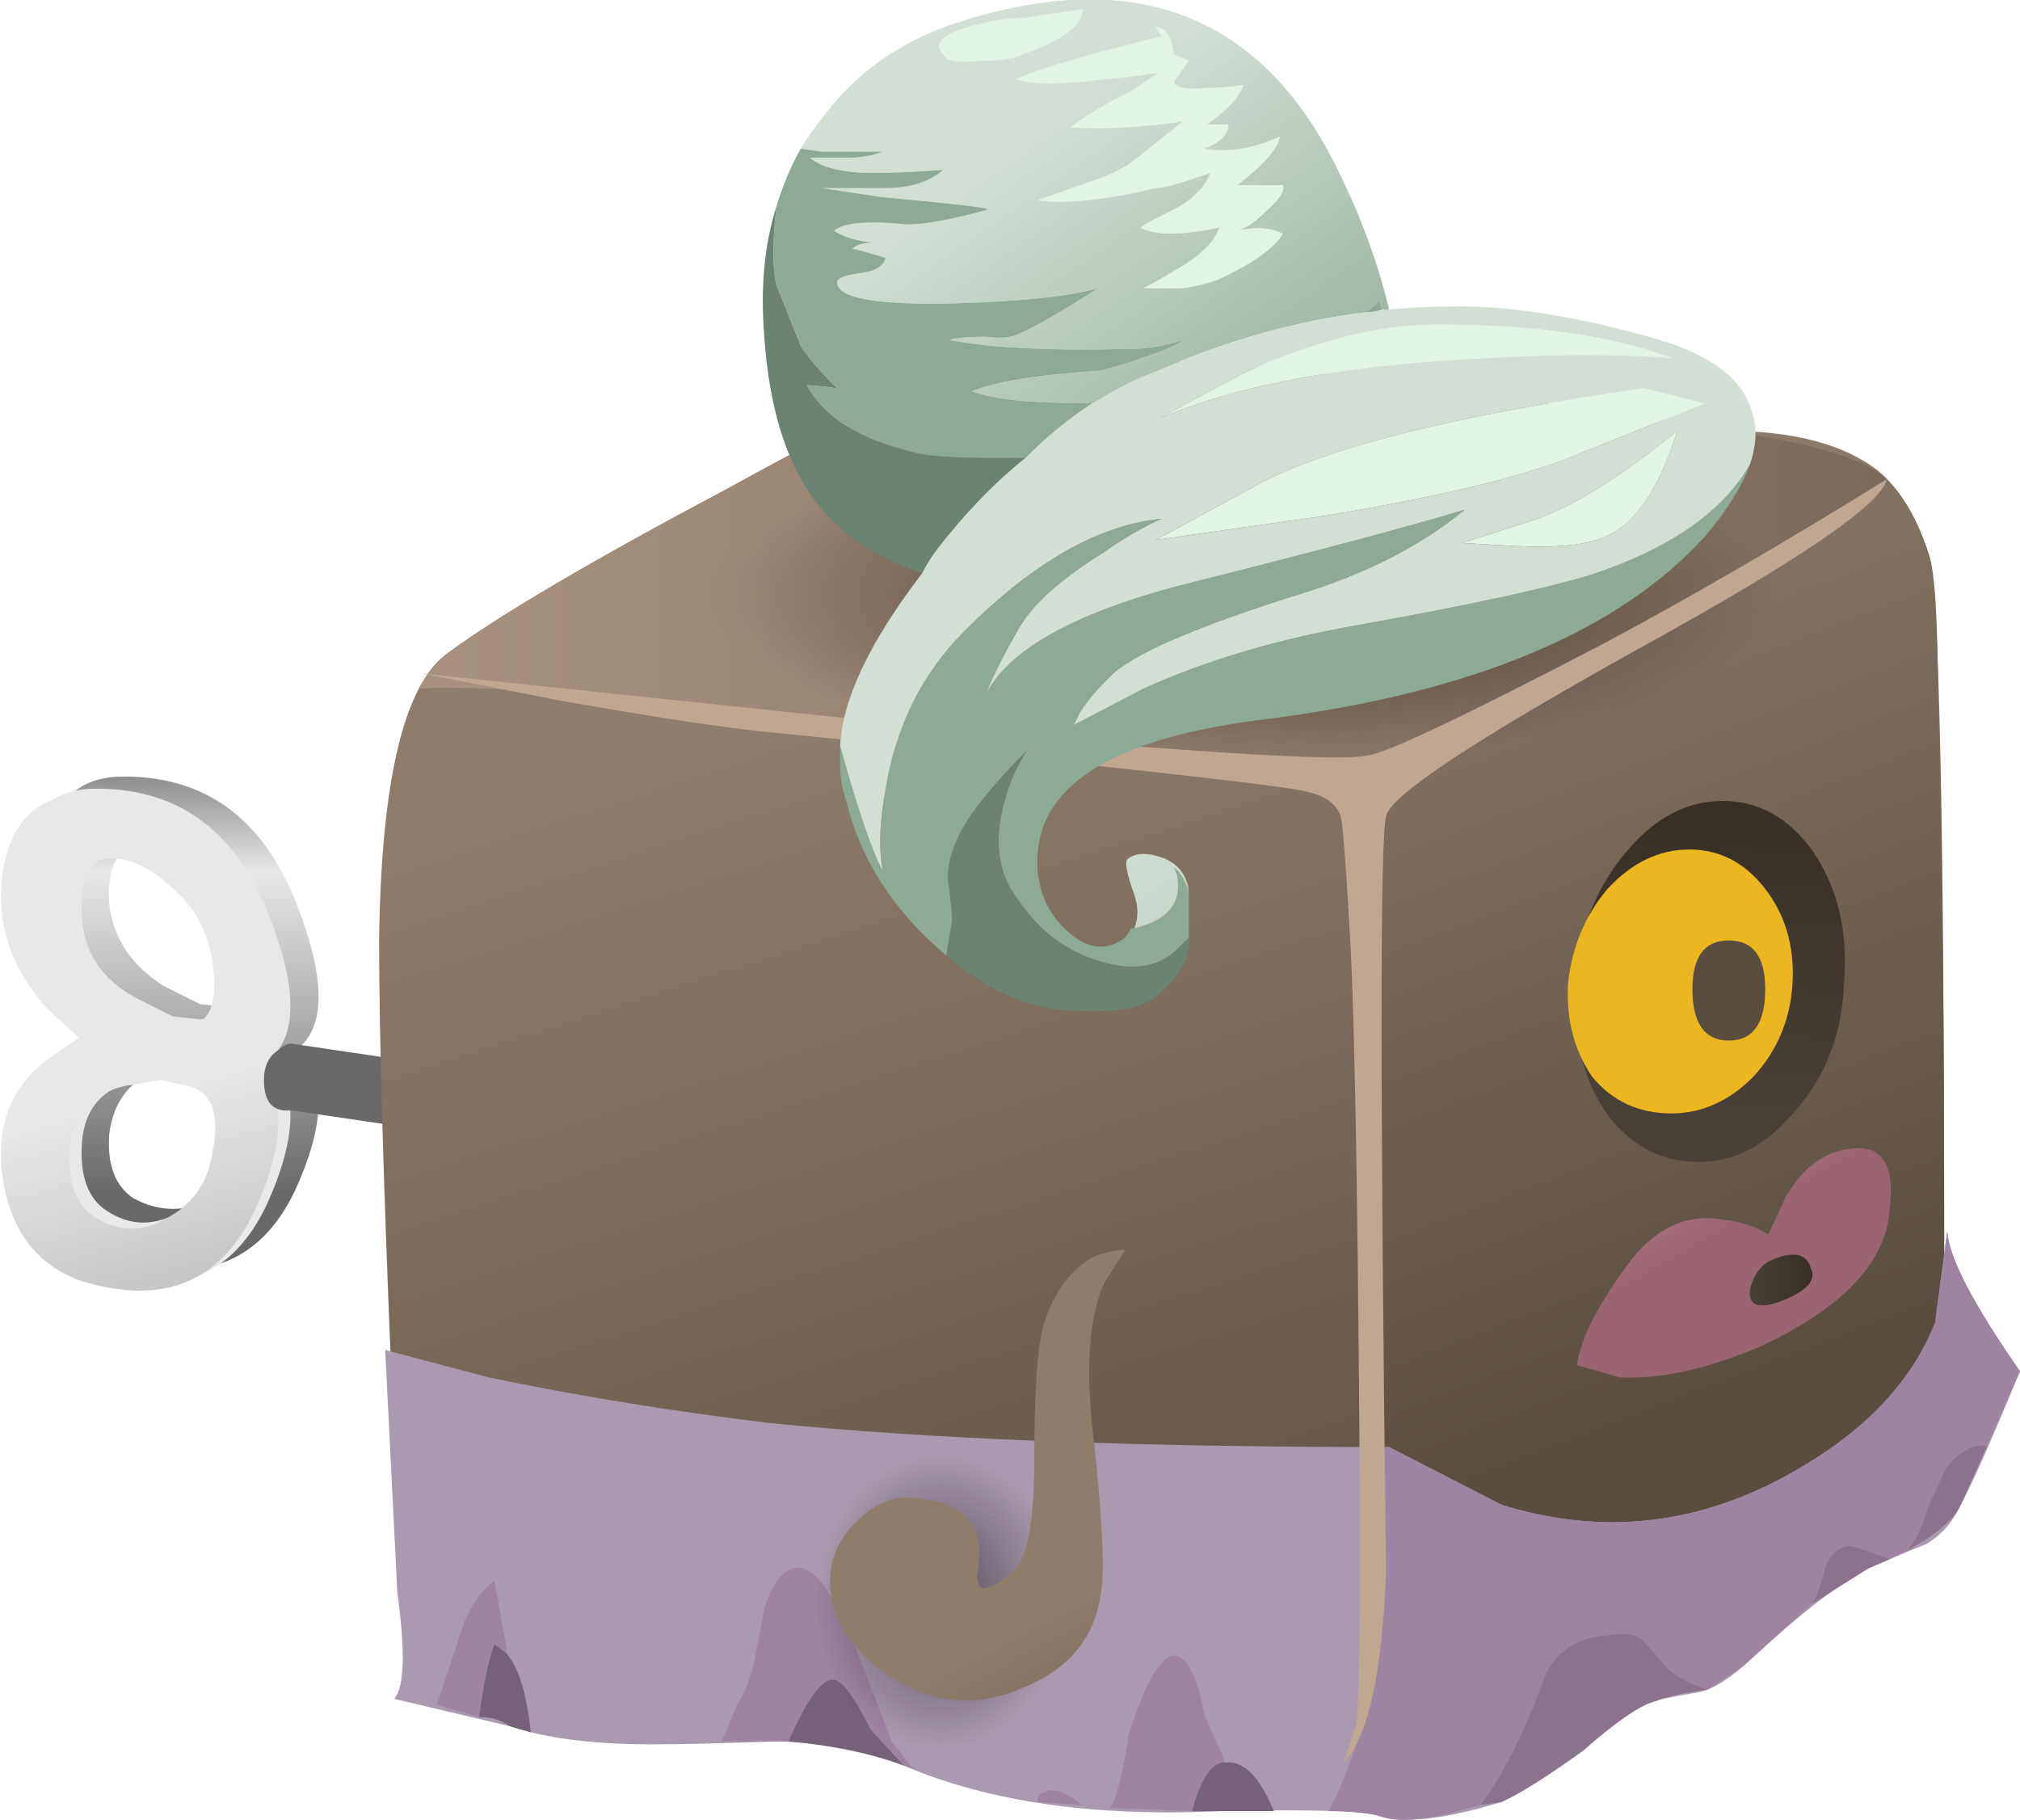 <?xml version="1.0" encoding="iso-8859-1"?>
<!-- Generator: Adobe Illustrator 15.1.0, SVG Export Plug-In . SVG Version: 6.00 Build 0)  -->
<!DOCTYPE svg PUBLIC "-//W3C//DTD SVG 1.1//EN" "http://www.w3.org/Graphics/SVG/1.1/DTD/svg11.dtd">
<svg version="1.1" id="flash0.ai" xmlns="http://www.w3.org/2000/svg" xmlns:xlink="http://www.w3.org/1999/xlink" x="0px" y="0px"
	 width="33.3px" height="30px" viewBox="0 0 33.3 30" style="enable-background:new 0 0 33.3 30;" xml:space="preserve">
<symbol  id="cubimal_1_" viewBox="0.25 -25.145 27.05 30.005">
	<g id="Layer_1_5_">
		<g>
			<g>
				
					<linearGradient id="SVGID_1_" gradientUnits="userSpaceOnUse" x1="-2107.26" y1="-13441.119" x2="-2088.111" y2="-13441.119" gradientTransform="matrix(0.307 -0.952 0.952 0.307 13450.13 2113.475)">
					<stop  offset="0" style="stop-color:#8F7D6C"/>
					<stop  offset="1" style="stop-color:#594D40"/>
				</linearGradient>
				<path style="fill-rule:evenodd;clip-rule:evenodd;fill:url(#SVGID_1_);" d="M10.85-1.05c0.933,0.033,2.867-0.15,5.8-0.55
					c3.133-0.433,5.067-0.65,5.8-0.65c1.1,0,1.933-0.216,2.5-0.65c0.366-0.3,0.65-0.767,0.85-1.4c0.167-0.534,0.25-4.383,0.25-11.55
					c0-0.366,0-0.85,0-1.45c-0.033-0.5-0.183-0.95-0.45-1.35c-0.3-0.434-1.217-1.184-2.75-2.25c-1.333-0.967-2.3-1.6-2.9-1.9
					c-1.7-0.934-2.967-1.4-3.8-1.4c-2.433,0.3-4.283,0.45-5.55,0.45c-0.8,0.034-2.25,0.2-4.35,0.5c-2.133,0.3-3.4,0.483-3.8,0.55
					c-0.7,0.1-1.167,0.4-1.4,0.9c-0.366,0.667-0.566,2.017-0.6,4.05c-0.134,3.233-0.2,5.6-0.2,7.1C0.283-7.984,0.667-6.4,1.4-5.9
					C2.267-5.267,3.8-4.367,6-3.2C8.533-1.8,10.15-1.084,10.85-1.05z"/>
				
					<linearGradient id="SVGID_2_" gradientUnits="userSpaceOnUse" x1="-2370.084" y1="-12876.008" x2="-2353.086" y2="-12876.008" gradientTransform="matrix(0.357 -0.934 0.934 0.357 12890.799 2381.454)">
					<stop  offset="0" style="stop-color:#8F7D6C"/>
					<stop  offset="1" style="stop-color:#594D40"/>
				</linearGradient>
				<path style="fill-rule:evenodd;clip-rule:evenodd;fill:url(#SVGID_2_);" d="M25.8-4.3c0.1-0.267,0.15-1.133,0.15-2.6
					c0.066-2.133,0.1-5.117,0.1-8.95c0-0.366,0-0.85,0-1.45c-0.033-0.5-0.183-0.95-0.45-1.35c-0.3-0.434-1.217-1.184-2.75-2.25
					c-1.333-0.967-2.3-1.6-2.9-1.9c-0.267-0.167-0.9-0.434-1.9-0.8c-1-0.366-1.633-0.566-1.9-0.6c0.333,0.667,0.483,1.383,0.45,2.15
					l-0.1,14l0.1,0.15c0.167,0.2,1.067,0.7,2.7,1.5c1.867,0.9,3.05,1.517,3.55,1.85c1.4,0.9,2.15,1.4,2.25,1.5
					C25.4-3.351,25.633-3.767,25.8-4.3z"/>
				<linearGradient id="SVGID_3_" gradientUnits="userSpaceOnUse" x1="0.9" y1="-4.468" x2="25.1" y2="-4.468">
					<stop  offset="0" style="stop-color:#A8927F"/>
					<stop  offset="1" style="stop-color:#7B6A5A"/>
				</linearGradient>
				<path style="fill-rule:evenodd;clip-rule:evenodd;fill:url(#SVGID_3_);" d="M23.6-4.25c-0.5-0.3-1.8-0.966-3.9-2
					c-1.9-0.9-2.934-1.45-3.1-1.65C15.733-7.834,12.833-7.534,7.9-7c-3.767,0.4-6.1,0.567-7,0.5c0.167,0.267,0.333,0.467,0.5,0.6
					C2.267-5.267,3.8-4.367,6-3.2c2.533,1.4,4.15,2.116,4.85,2.15c2.3,0.1,6.167-0.3,11.6-1.2c1.433-0.2,2.316-0.466,2.65-0.8
					C24.767-3.417,24.267-3.817,23.6-4.25z"/>
			</g>
			<g>
				<path style="fill-rule:evenodd;clip-rule:evenodd;fill:#AA9AAF;" d="M26.1-15.45c0.033-0.434,0.433-1.2,1.2-2.3
					c-0.467-1.133-0.8-1.883-1-2.25c-0.133-0.267-0.316-0.466-0.55-0.6c-0.333-0.133-0.65-0.267-0.95-0.4
					c-0.467-0.233-1.15-0.767-2.05-1.6c-0.3-0.267-0.566-0.417-0.8-0.45c-0.4-0.067-0.634-0.117-0.7-0.15
					c-0.233-0.067-0.617-0.333-1.15-0.8c-0.6-0.433-1.05-0.716-1.35-0.85c-0.867-0.267-1.517-0.35-1.95-0.25
					c-0.2,0.1-1.083,0.134-2.65,0.1c-2.1-0.1-3.85,0.15-5.25,0.75c-0.567,0.233-1.25,0.367-2.05,0.4
					c-0.933-0.033-1.633-0.05-2.1-0.05c-0.967,0-1.75,0.1-2.35,0.3l-1.9,0.45c0.167,0.2,0.184,0.783,0.05,1.75l-0.2,4l1.7-0.45
					c1.434-0.3,2.967-0.55,4.6-0.75C9.283-18.867,12.7-19,16.9-19l1.85-0.95c1.5-0.467,2.95-0.367,4.35,0.3
					c1.433,0.7,2.367,1.6,2.8,2.7L26.1-15.45z"/>
				<g>
					<path style="fill-rule:evenodd;clip-rule:evenodd;fill:#9E84A1;" d="M23.9-21.55l-1.15-1.05l-0.6-0.4
						c-0.367,0.133-0.6,0.267-0.7,0.4c-0.2,0.233-0.333,0.384-0.4,0.45c-0.1,0.066-0.283,0.083-0.55,0.05
						c-0.467-0.033-0.8-0.233-1-0.6c-0.2-0.534-0.367-0.934-0.5-1.2c-0.233-0.467-0.434-0.8-0.6-1c-0.767-0.233-1.3-0.3-1.6-0.2
						c-0.2,0.067-0.5,0.1-0.9,0.1c0.7,1.267,1,3.267,0.9,6h0.1l1.85-0.95c1.5-0.467,2.95-0.367,4.35,0.3
						c1.433,0.7,2.367,1.6,2.8,2.7l0.2,1.5c0.033-0.434,0.433-1.2,1.2-2.3L26.75-19c-0.033,0.034-0.117,0.034-0.25,0
						c-0.2-0.1-0.35-0.233-0.45-0.4c-0.1-0.233-0.183-0.417-0.25-0.55c-0.1-0.333-0.217-0.583-0.35-0.75l-0.3-0.15l-0.55,0.2
						c-0.2,0.066-0.367-0.033-0.5-0.3C24.033-21.217,23.967-21.417,23.9-21.55z"/>
					<path style="fill-rule:evenodd;clip-rule:evenodd;fill:#9E84A1;" d="M11.1-24.851c0,0.1,0.033,0.15,0.1,0.15
						c0.133,0.1,0.35,0.033,0.65-0.2L11.1-24.851z"/>
					<path style="fill-rule:evenodd;clip-rule:evenodd;fill:#9E84A1;" d="M14.15-24.2c-0.2-0.034-0.367-0.3-0.5-0.8l-1.35,0.05
						c0.067,0.1,0.134,0.3,0.2,0.6c0.066,0.333,0.1,0.534,0.1,0.6c0.367,1.133,0.683,1.534,0.95,1.2
						c0.134-0.167,0.233-0.45,0.3-0.85l0.35-0.8H14.15z"/>
					<path style="fill-rule:evenodd;clip-rule:evenodd;fill:#9E84A1;" d="M9.05-24.3L8.9-24.25l-0.55,0.6
						c-0.233,0.467-0.417,0.733-0.55,0.8c-0.2,0.1-0.467-0.233-0.8-1H5.9l0.25,0.6c0.133,0.2,0.233,0.467,0.3,0.8
						c0.066,0.333,0.116,0.6,0.15,0.8c0.167,0.5,0.383,0.717,0.65,0.65c0.267-0.1,0.55-0.533,0.85-1.3
						c0.133-0.333,0.333-0.85,0.6-1.55L9.05-24.3z"/>
					<path style="fill-rule:evenodd;clip-rule:evenodd;fill:#9E84A1;" d="M2.35-22.4l-0.2,0.15c-0.1-0.267-0.183-0.667-0.25-1.2
						l-0.7,0.2l0.35,1.05c0.134,0.466,0.333,0.8,0.6,1l0.2-1.1V-22.4z"/>
					<path style="fill-rule:evenodd;clip-rule:evenodd;fill:#756278;" d="M2.75-23.7l-0.35,0.1c-0.133,0.1-0.3,0.15-0.5,0.15
						c0.067,0.533,0.15,0.933,0.25,1.2l0.2-0.15C2.55-22.634,2.684-23.067,2.75-23.7z"/>
					<path style="fill-rule:evenodd;clip-rule:evenodd;fill:#756278;" d="M7.8-22.851c0.134-0.066,0.317-0.333,0.55-0.8l0.55-0.6
						c-0.533,0.2-1.167,0.333-1.9,0.4C7.333-23.084,7.6-22.75,7.8-22.851z"/>
					<path style="fill-rule:evenodd;clip-rule:evenodd;fill:#756278;" d="M15-25h-1.35c0.133,0.5,0.3,0.767,0.5,0.8h0.05
						C14.5-24.167,14.767-24.434,15-25z"/>
					<path style="fill-rule:evenodd;clip-rule:evenodd;fill:#8B738D;" d="M26.5-19c0.133,0.034,0.217,0.034,0.25,0l-0.45-1
						c-0.133-0.233-0.417-0.466-0.85-0.7c0.133,0.167,0.25,0.417,0.35,0.75c0.067,0.133,0.15,0.316,0.25,0.55
						C26.15-19.234,26.3-19.101,26.5-19z"/>
					<path style="fill-rule:evenodd;clip-rule:evenodd;fill:#8B738D;" d="M20.5-22.101c0.267,0.034,0.45,0.017,0.55-0.05
						c0.067-0.066,0.2-0.217,0.4-0.45c0.1-0.133,0.333-0.267,0.7-0.4c-0.333-0.033-0.633-0.1-0.9-0.2
						c-0.233-0.067-0.617-0.333-1.15-0.8c-0.6-0.433-1.05-0.716-1.35-0.85L18.4-24.9c0.167,0.2,0.367,0.533,0.6,1
						c0.133,0.267,0.3,0.667,0.5,1.2C19.7-22.334,20.033-22.134,20.5-22.101z"/>
					<path style="fill-rule:evenodd;clip-rule:evenodd;fill:#8B738D;" d="M24.1-20.95c0.133,0.267,0.3,0.366,0.5,0.3l0.55-0.2
						L24.8-21l-0.95-0.6l0.05,0.05C23.967-21.417,24.033-21.217,24.1-20.95z"/>
				</g>
				
					<radialGradient id="SVGID_4_" cx="9.5" cy="-21.55" r="2.375" gradientTransform="matrix(1 0 0 -1.195 0 -47.297)" gradientUnits="userSpaceOnUse">
					<stop  offset="0.216" style="stop-color:#000000;stop-opacity:0.377"/>
					<stop  offset="0.867" style="stop-color:#000000;stop-opacity:0"/>
				</radialGradient>
				<path style="fill-rule:evenodd;clip-rule:evenodd;fill:url(#SVGID_4_);" d="M11.9-21.55c0-0.767-0.233-1.434-0.7-2
					c-0.467-0.534-1.033-0.8-1.7-0.8c-0.633,0-1.184,0.267-1.65,0.8c-0.467,0.566-0.7,1.233-0.7,2c0,0.8,0.233,1.466,0.7,2
					c0.433,0.566,0.983,0.85,1.65,0.85s1.233-0.284,1.7-0.85C11.667-20.084,11.9-20.75,11.9-21.55z"/>
				
					<linearGradient id="SVGID_5_" gradientUnits="userSpaceOnUse" x1="-2868.519" y1="-11542.978" x2="-2862.57" y2="-11542.978" gradientTransform="matrix(0.471 -0.882 0.882 0.471 11543.47 2885.118)">
					<stop  offset="0" style="stop-color:#8F7D6C"/>
					<stop  offset="1" style="stop-color:#594D40"/>
				</linearGradient>
				<path style="fill-rule:evenodd;clip-rule:evenodd;fill:url(#SVGID_5_);" d="M12.55-15.75L12.2-16.3
					c-0.233-0.534-0.3-1.3-0.2-2.3c0.167-1.466,0.217-2.4,0.15-2.8c-0.1-0.733-0.517-1.25-1.25-1.55c-0.733-0.333-1.433-0.3-2.1,0.1
					c-0.633,0.367-1,0.833-1.1,1.4c-0.067,0.5,0.083,0.917,0.45,1.25c0.3,0.3,0.633,0.417,1,0.35c0.8-0.066,1.117-0.5,0.95-1.3
					l0.05-0.15c0.067-0.067,0.233,0,0.5,0.2c0.267,0.167,0.4,0.8,0.4,1.9c0,1.267,0.067,2.05,0.2,2.35c0.167,0.467,0.434,0.8,0.8,1
					C12.25-15.784,12.417-15.75,12.55-15.75z"/>
			</g>
			<g>
				
					<radialGradient id="SVGID_6_" cx="14.5" cy="-4.95" r="10.15" gradientTransform="matrix(1 0 0 -0.32 0 -6.536)" gradientUnits="userSpaceOnUse">
					<stop  offset="0.216" style="stop-color:#000000;stop-opacity:0.377"/>
					<stop  offset="0.867" style="stop-color:#000000;stop-opacity:0"/>
				</radialGradient>
				<path style="fill-rule:evenodd;clip-rule:evenodd;fill:url(#SVGID_6_);" d="M24.65-4.95c0-0.9-0.983-1.667-2.95-2.3
					c-2-0.633-4.4-0.95-7.2-0.95S9.316-7.884,7.35-7.25c-2,0.633-3,1.4-3,2.3c0,0.9,1,1.667,3,2.3C9.316-2.017,11.7-1.7,14.5-1.7
					s5.2-0.317,7.2-0.95C23.667-3.284,24.65-4.05,24.65-4.95z"/>
			</g>
			<g>
				
					<linearGradient id="SVGID_7_" gradientUnits="userSpaceOnUse" x1="-2963.31" y1="-11179.66" x2="-2960.801" y2="-11179.66" gradientTransform="matrix(0.498 -0.867 0.867 0.498 11191.603 2986.174)">
					<stop  offset="0" style="stop-color:#C78F9F"/>
					<stop  offset="1" style="stop-color:#9B6473"/>
				</linearGradient>
				<path style="fill-rule:evenodd;clip-rule:evenodd;fill:url(#SVGID_7_);" d="M24.4-14.101c0.6,0.134,0.85-0.2,0.75-1
					c-0.067-0.866-0.783-1.616-2.15-2.25c-0.867-0.366-1.633-0.533-2.3-0.5l-0.7,0.2c0,0.066,0.033,0.2,0.1,0.4
					c0.133,0.367,0.4,0.817,0.8,1.35c0.433,0.533,0.933,0.75,1.5,0.65c0.3-0.033,0.55-0.117,0.75-0.25l0.3,0.65
					C23.717-14.417,24.033-14.167,24.4-14.101z"/>
				<linearGradient id="SVGID_8_" gradientUnits="userSpaceOnUse" x1="22.85" y1="-16.248" x2="23.85" y2="-16.248">
					<stop  offset="0" style="stop-color:#494037"/>
					<stop  offset="1" style="stop-color:#382F27"/>
				</linearGradient>
				<path style="fill-rule:evenodd;clip-rule:evenodd;fill:url(#SVGID_8_);" d="M23.25-15.9c0.333,0.133,0.533,0.083,0.6-0.15
					c0.1-0.2-0.067-0.383-0.5-0.55c-0.367-0.133-0.534-0.066-0.5,0.2C22.917-16.134,23.05-15.967,23.25-15.9z"/>
			</g>
			<g>
				<g>
					
						<linearGradient id="SVGID_9_" gradientUnits="userSpaceOnUse" x1="15881.873" y1="-109.581" x2="15886.623" y2="-109.581" gradientTransform="matrix(-0.011 1 -1.001 0.057 79.723 -15888.6)">
						<stop  offset="0" style="stop-color:#494037"/>
						<stop  offset="1" style="stop-color:#382F27"/>
					</linearGradient>
					<path style="fill-rule:evenodd;clip-rule:evenodd;fill:url(#SVGID_9_);" d="M24.4-11.351c-0.033-0.833-0.3-1.533-0.8-2.1
						c-0.467-0.567-1-0.85-1.6-0.85c-0.633,0-1.15,0.283-1.55,0.85c-0.367,0.566-0.533,1.267-0.5,2.1
						c0.066,0.833,0.35,1.55,0.85,2.15c0.467,0.566,1,0.85,1.6,0.85s1.1-0.283,1.5-0.85C24.3-9.8,24.467-10.517,24.4-11.351z"/>
					
						<radialGradient id="SVGID_10_" cx="1137.513" cy="-17322.846" r="2.887" gradientTransform="matrix(-0.13 -0.992 -0.992 0.13 -17006.426 3367.865)" gradientUnits="userSpaceOnUse">
						<stop  offset="0" style="stop-color:#F9ECAD"/>
						<stop  offset="0.38" style="stop-color:#F2CF35"/>
						<stop  offset="0.584" style="stop-color:#F1CC32"/>
						<stop  offset="0.78" style="stop-color:#EFC52A"/>
						<stop  offset="0.973" style="stop-color:#EBB821"/>
						<stop  offset="1" style="stop-color:#EBB61F"/>
					</radialGradient>
					<path style="fill-rule:evenodd;clip-rule:evenodd;fill:url(#SVGID_10_);" d="M23.55-11.351c-0.033-0.6-0.25-1.116-0.65-1.55
						c-0.4-0.4-0.85-0.6-1.35-0.6c-0.533,0-0.967,0.2-1.3,0.6c-0.3,0.434-0.434,0.95-0.4,1.55c0.067,0.6,0.283,1.117,0.65,1.55
						c0.4,0.433,0.85,0.65,1.35,0.65s0.917-0.217,1.25-0.65C23.434-10.234,23.583-10.75,23.55-11.351z"/>
				</g>
				
					<radialGradient id="SVGID_11_" cx="1501.493" cy="-17590.461" r="0.964" gradientTransform="matrix(-0.169 -0.986 -0.986 0.169 -17062.826 4434.916)" gradientUnits="userSpaceOnUse">
					<stop  offset="0" style="stop-color:#8F7D6C"/>
					<stop  offset="1" style="stop-color:#594D40"/>
				</radialGradient>
				<path style="fill-rule:evenodd;clip-rule:evenodd;fill:url(#SVGID_11_);" d="M23.1-11.45c0-0.567-0.2-0.85-0.6-0.85
					s-0.6,0.283-0.6,0.85c0,0.533,0.2,0.8,0.6,0.8S23.1-10.917,23.1-11.45z"/>
			</g>
			<g>
				<path style="fill-rule:evenodd;clip-rule:evenodd;fill:#BFA790;" d="M25.1-3.05c-0.067-0.4-1.433-1.333-4.1-2.8
					c-2.7-1.5-4.083-2.417-4.15-2.75c-0.1-0.366-0.1-4.517,0-12.45c-0.067-1.7-0.3-2.75-0.7-3.15l0.2,0.6
					c0.067,0.3,0.083,2.3,0.05,6c-0.033,3.667-0.083,6.034-0.15,7.1c-0.066,1.167-0.117,1.8-0.15,1.9
					c-0.067,0.2-0.25,0.333-0.55,0.4c-0.366,0.1-3.217,0.417-8.55,0.95C6.2-7.184,4.95-7,3.25-6.7l-2.3,0.45l7.6-0.8
					c1.367-0.167,2.983-0.317,4.85-0.45c1.8-0.133,2.85-0.167,3.15-0.1c0.3,0.034,1.6,0.65,3.9,1.85
					C21.883-4.984,23.434-4.084,25.1-3.05z"/>
			</g>
			<g>
				<path style="fill-rule:evenodd;clip-rule:evenodd;fill:#E2F4E6;" d="M9.6,3.9C9.367,4.1,9.483,4.267,9.95,4.4
					c0.333,0.1,0.633,0.15,0.9,0.15l1,0.15c0-0.267-0.333-0.517-1-0.75c-0.133-0.067-0.35-0.1-0.65-0.1
					C9.833,3.817,9.633,3.833,9.6,3.9z M13.35,3.5c0.033-0.1,0.217-0.133,0.55-0.1c0.167,0,0.367,0.017,0.6,0.05
					c-0.067-0.2-0.267-0.417-0.6-0.65h0.35c0-0.167-0.133-0.3-0.4-0.4c0.4-0.066,0.816,0,1.25,0.2c-0.033-0.2-0.267-0.467-0.7-0.8
					h0.75c0.033-0.1-0.066-0.25-0.3-0.45c-0.167-0.167-0.317-0.267-0.45-0.3C14.7,1.117,14.95,1.1,15.15,1
					c-0.133-0.233-0.483-0.483-1.05-0.75c-0.167-0.067-0.367-0.117-0.6-0.15h-0.65c0.133,0.066,0.367,0.2,0.7,0.4
					c0.3,0.2,0.483,0.4,0.55,0.6c-0.633-0.133-1.067-0.133-1.3,0c0.034,0.033,0.25,0.15,0.65,0.35c0.267,0.167,0.433,0.35,0.5,0.55
					c-0.467-0.167-0.767-0.25-0.9-0.25c-0.833-0.2-1.483-0.267-1.95-0.2c0.2,0.067,0.483,0.167,0.85,0.3
					c0.333,0.1,0.6,0.233,0.8,0.4l0.75,0.6c-0.667-0.1-1.283-0.133-1.85-0.1c0.2,0.167,0.533,0.367,1,0.6l0.45,0.3
					c-0.467-0.066-0.75-0.1-0.85-0.1c-0.767-0.1-1.267-0.1-1.5,0c0.5,0.2,1.3,0.434,2.4,0.7l-0.1,0.15c0.167,0,0.267-0.15,0.3-0.45
					l0.25-0.1L13.35,3.5z M21.1-1.55l1-0.25l-2-0.8c-0.833-0.367-2.25-0.717-4.25-1.05l-2.8-0.4L14.8-3.1
					C15.967-2.5,18.067-1.983,21.1-1.55z M21.65-2.25c-0.3-0.967-0.7-1.55-1.2-1.75c-0.3-0.133-0.784-0.183-1.45-0.15L18.1-4.1
					l1.25,0.4C19.983-3.467,20.75-2.983,21.65-2.25z M14.5-1.3c1.167,0.533,2.233,0.8,3.2,0.8c1.6,0,2.883-0.183,3.85-0.55
					c-0.867,0.066-1.867,0.066-3,0c-2.3-0.1-4.117-0.434-5.45-1L14.5-1.3z"/>
				
					<linearGradient id="SVGID_12_" gradientUnits="userSpaceOnUse" x1="-3206.652" y1="-10187.526" x2="-3200.889" y2="-10187.526" gradientTransform="matrix(0.573 -0.82 0.82 0.573 10198.37 3208.092)">
					<stop  offset="0" style="stop-color:#D3DFD5"/>
					<stop  offset="1" style="stop-color:#A1B8A7"/>
				</linearGradient>
				<path style="fill-rule:evenodd;clip-rule:evenodd;fill:url(#SVGID_12_);" d="M9.6,3.9c0.033-0.066,0.233-0.083,0.6-0.05
					c0.3,0,0.517,0.033,0.65,0.1c0.667,0.233,1,0.483,1,0.75l-1-0.15c-0.267,0-0.567-0.05-0.9-0.15C9.483,4.267,9.367,4.1,9.6,3.9z
					 M16.5-0.3c-1.1-0.133-2.233-0.45-3.4-0.95C12.733-1.383,12.367-1.567,12-1.8c-0.1,0-0.183,0-0.25,0
					c-0.8,0-1.383,0.066-1.75,0.2c0.4,0.167,1.117,0.283,2.15,0.35c0.833,0.233,1.283,0.4,1.35,0.5c-0.3-0.1-0.583-0.15-0.85-0.15
					c-1.367-0.033-2.367,0.017-3,0.15c0.133,0.033,0.333,0.05,0.6,0.05c0.233-0.033,0.417-0.017,0.55,0.05
					c0.3,0.133,0.733,0.383,1.3,0.75c-0.467-0.133-1.25-0.217-2.35-0.25C8.45-0.183,7.8-0.067,7.8,0.2c0,0.066,0.133,0.117,0.4,0.15
					C8.433,0.383,8.567,0.467,8.6,0.6C8.267,0.7,8.083,0.75,8.05,0.75c0.067,0.067,0.184,0.1,0.35,0.1
					c-0.3,0.033-0.517,0.1-0.65,0.2c0.167,0.133,0.567,0.167,1.2,0.1c0.3,0,0.75,0.083,1.35,0.25c-0.066,0.033-0.65,0.1-1.75,0.2
					l-1,0.15c0.233,0,0.583,0,1.05,0c0.4,0,0.717,0.1,0.95,0.3C9.083,2.017,8.7,2,8.4,2C7.9,2,7.55,2.083,7.35,2.25
					c0.033,0,0.233,0,0.6,0c0.233,0,0.433,0.033,0.6,0.1h-1L7.2,2.4c0.1,0.167,0.216,0.333,0.35,0.5c0.567,0.767,1.333,1.3,2.3,1.6
					c2.967,0.933,5.066,0.05,6.3-2.65c0.333-0.7,0.583-1.4,0.75-2.1c-0.033,0-0.066,0-0.1,0c-0.033,0.033-0.05,0.083-0.05,0.15
					C16.683-0.167,16.6-0.233,16.5-0.3z M13.35,3.5l0.25,0.35l-0.25,0.1c-0.033,0.3-0.133,0.45-0.3,0.45l0.1-0.15
					c-1.1-0.267-1.9-0.5-2.4-0.7c0.233-0.1,0.733-0.1,1.5,0c0.1,0,0.383,0.034,0.85,0.1l-0.45-0.3c-0.467-0.233-0.8-0.434-1-0.6
					c0.567-0.033,1.184,0,1.85,0.1l-0.75-0.6c-0.2-0.167-0.467-0.3-0.8-0.4c-0.367-0.133-0.65-0.233-0.85-0.3
					c0.467-0.066,1.117,0,1.95,0.2c0.133,0,0.434,0.083,0.9,0.25c-0.067-0.2-0.233-0.383-0.5-0.55c-0.4-0.2-0.617-0.317-0.65-0.35
					c0.233-0.133,0.667-0.133,1.3,0c-0.067-0.2-0.25-0.4-0.55-0.6c-0.333-0.2-0.566-0.333-0.7-0.4h0.65
					c0.233,0.033,0.433,0.083,0.6,0.15c0.566,0.267,0.917,0.517,1.05,0.75c-0.2,0.1-0.45,0.117-0.75,0.05
					c0.133,0.034,0.283,0.133,0.45,0.3c0.233,0.2,0.333,0.35,0.3,0.45H14.4c0.434,0.333,0.667,0.6,0.7,0.8
					c-0.434-0.2-0.85-0.267-1.25-0.2c0.267,0.1,0.4,0.233,0.4,0.4H13.9c0.333,0.233,0.533,0.45,0.6,0.65
					c-0.233-0.034-0.433-0.05-0.6-0.05C13.567,3.367,13.383,3.4,13.35,3.5z"/>
				<path style="fill-rule:evenodd;clip-rule:evenodd;fill:#8CAA95;" d="M7.2,2.4l0.35-0.05h1c-0.167-0.067-0.367-0.1-0.6-0.1
					c-0.367,0-0.567,0-0.6,0C7.55,2.083,7.9,2,8.4,2c0.3,0,0.684,0.017,1.15,0.05C9.317,1.85,9,1.75,8.6,1.75
					c-0.467,0-0.817,0-1.05,0l1-0.15c1.1-0.1,1.684-0.167,1.75-0.2C9.7,1.233,9.25,1.15,8.95,1.15c-0.633,0.067-1.034,0.033-1.2-0.1
					c0.133-0.1,0.35-0.167,0.65-0.2c-0.167,0-0.283-0.033-0.35-0.1c0.034,0,0.217-0.05,0.55-0.15C8.567,0.467,8.433,0.383,8.2,0.35
					C7.933,0.317,7.8,0.267,7.8,0.2c0-0.267,0.65-0.383,1.95-0.35c1.1,0.033,1.883,0.117,2.35,0.25c-0.567-0.367-1-0.617-1.3-0.75
					c-0.133-0.067-0.316-0.083-0.55-0.05c-0.267,0-0.467-0.017-0.6-0.05c0.633-0.133,1.633-0.183,3-0.15
					c0.267,0,0.55,0.05,0.85,0.15c-0.067-0.1-0.517-0.267-1.35-0.5C11.117-1.317,10.4-1.433,10-1.6c0.367-0.133,0.95-0.2,1.75-0.2
					c0.067,0,0.15,0,0.25,0c-0.367-0.233-0.733-0.534-1.1-0.9h-0.45c-0.733,0-1.2,0.034-1.4,0.1C8.183-2.4,7.6-2.033,7.3-1.5
					c0.1,0,0.267-0.017,0.5-0.05c-0.3,0.3-0.5,0.533-0.6,0.7l-0.4,1c-0.066,0.267-0.066,0.7,0,1.3C6.9,1.783,7.033,2.1,7.2,2.4z
					 M12.7-10.45c0.566,0.133,0.8,0.434,0.7,0.9l-0.05,0.1c0.1-0.066,0.183-0.2,0.25-0.4c0-0.233,0-0.45,0-0.65v-0.1l-0.15-0.15
					c-0.3-0.333-0.733-0.417-1.3-0.25c-0.566,0.167-1.017,0.5-1.35,1c-0.3,0.367-0.4,0.833-0.3,1.4c0.1,0.467,0.25,0.833,0.45,1.1
					C10.45-8,10.1-8.417,9.9-8.75C9.667-9.15,9.583-9.5,9.65-9.8c0.033-0.3,0.05-0.467,0.05-0.5l-0.1-0.6
					c-0.867,0.733-1.417,1.583-1.65,2.55c-0.067,0.2-0.1,0.4-0.1,0.6c0,0.1,0,0.2,0,0.3c0.3-1.066,0.533-1.75,0.7-2.05
					C8.483-9.133,8.5-8.683,8.6-8.15c0.167,1.033,0.6,1.9,1.3,2.6c1.133,1.133,2.217,1.75,3.25,1.85
					c-0.3-0.133-0.617-0.316-0.95-0.55c-0.7-0.433-1.167-0.85-1.4-1.25c-0.267-0.467-0.45-0.833-0.55-1.1
					c0.367,0.733,1.433,1.333,3.2,1.8c2.133,0.533,3.7,0.95,4.7,1.25c-0.733-0.6-1.65-1.067-2.75-1.4
					c-1.7-0.533-2.733-0.983-3.1-1.35c-0.233-0.233-0.4-0.434-0.5-0.6l-0.1-0.2l1.15,0.6c1.033,0.467,2.217,0.817,3.55,1.05
					c1.867,0.333,3.167,0.617,3.9,0.85c1.267,0.434,2.117,1.033,2.55,1.8C22.717-3.167,22.467-3.567,22.1-4
					c-1.434-1.567-3.833-2.567-7.2-3c-2.533-0.3-3.8-1.083-3.8-2.35c0-0.467,0.167-0.85,0.5-1.15c0.333-0.3,0.65-0.333,0.95-0.1
					l0.1,0.15H12.7z M16.8-0.25c-0.1-0.033-0.2-0.05-0.3-0.05c0.1,0.066,0.183,0.133,0.25,0.2C16.75-0.167,16.767-0.217,16.8-0.25z"
					/>
				<path style="fill-rule:evenodd;clip-rule:evenodd;fill:#6C8373;" d="M10.9-2.7c-0.5-0.4-0.983-0.9-1.45-1.5
					C9.35-4.333,9.267-4.467,9.2-4.6C8.633-4.4,8.183-4.15,7.85-3.85C7.117-3.217,6.7-2.167,6.6-0.7c-0.067,0.8,0,1.517,0.2,2.15
					c-0.066-0.6-0.066-1.034,0-1.3l0.4-1c0.1-0.167,0.3-0.4,0.6-0.7C7.567-1.517,7.4-1.5,7.3-1.5c0.3-0.533,0.883-0.9,1.75-1.1
					c0.2-0.066,0.667-0.1,1.4-0.1H10.9z M9.6-10.9l0.1,0.6c0,0.033-0.017,0.2-0.05,0.5C9.583-9.5,9.667-9.15,9.9-8.75
					C10.1-8.417,10.45-8,10.95-7.5c-0.2-0.267-0.35-0.633-0.45-1.1c-0.1-0.566,0-1.033,0.3-1.4c0.333-0.5,0.784-0.833,1.35-1
					c0.567-0.167,1-0.083,1.3,0.25l0.15,0.15v-0.2c-0.033-0.133-0.083-0.25-0.15-0.35c-0.133-0.2-0.3-0.367-0.5-0.5l-0.25-0.1
					c-0.3-0.067-0.667-0.083-1.1-0.05C10.933-11.767,10.267-11.467,9.6-10.9z"/>
				
					<linearGradient id="SVGID_13_" gradientUnits="userSpaceOnUse" x1="-2905.936" y1="-11441.654" x2="-2897.826" y2="-11441.654" gradientTransform="matrix(0.478 -0.878 0.878 0.478 11453.099 2912.225)">
					<stop  offset="0" style="stop-color:#D3DFD5"/>
					<stop  offset="1" style="stop-color:#A1B8A7"/>
				</linearGradient>
				<path style="fill-rule:evenodd;clip-rule:evenodd;fill:url(#SVGID_13_);" d="M9.2-4.6c0.066,0.133,0.15,0.267,0.25,0.4
					c0.466,0.6,0.95,1.1,1.45,1.5c0.367,0.367,0.733,0.667,1.1,0.9c0.367,0.233,0.733,0.417,1.1,0.55c1.167,0.5,2.3,0.817,3.4,0.95
					c0.1,0,0.2,0.017,0.3,0.05c0.034,0,0.067,0,0.1,0c0.367,0.033,0.75,0.05,1.15,0.05c0.934,0,2.034-0.183,3.3-0.55
					c0.9-0.267,1.417-0.683,1.55-1.25c0.067-0.233,0.05-0.5-0.05-0.8c-0.434-0.767-1.283-1.367-2.55-1.8
					c-0.733-0.233-2.033-0.517-3.9-0.85c-1.333-0.233-2.517-0.583-3.55-1.05L11.7-7.1l0.1,0.2c0.1,0.167,0.267,0.367,0.5,0.6
					c0.367,0.367,1.4,0.816,3.1,1.35c1.1,0.333,2.017,0.8,2.75,1.4c-1-0.3-2.566-0.717-4.7-1.25c-1.767-0.467-2.833-1.067-3.2-1.8
					c0.1,0.267,0.283,0.633,0.55,1.1c0.233,0.4,0.7,0.817,1.4,1.25c0.333,0.233,0.65,0.417,0.95,0.55
					c-1.033-0.1-2.117-0.716-3.25-1.85c-0.7-0.7-1.133-1.567-1.3-2.6C8.5-8.683,8.483-9.133,8.55-9.5c-0.167,0.3-0.4,0.983-0.7,2.05
					C7.883-6.683,8.333-5.733,9.2-4.6z M13.6-9.85c-0.067,0.2-0.15,0.333-0.25,0.4l0.05-0.1c0.1-0.467-0.133-0.767-0.7-0.9
					c0.066,0.167,0.066,0.35,0,0.55c-0.133,0.367-0.167,0.566-0.1,0.6c0.133,0.1,0.333,0.1,0.6,0C13.433-9.4,13.567-9.583,13.6-9.85
					z M21.65-2.25c-0.9-0.733-1.667-1.217-2.3-1.45L18.1-4.1L19-4.15c0.667-0.033,1.15,0.017,1.45,0.15
					C20.95-3.8,21.35-3.217,21.65-2.25z M21.1-1.55c-3.033-0.434-5.133-0.95-6.3-1.55l-1.75-0.95l2.8,0.4
					c2,0.333,3.417,0.683,4.25,1.05l2,0.8L21.1-1.55z M14.5-1.3l-1.4-0.75c1.333,0.566,3.15,0.9,5.45,1c1.133,0.066,2.133,0.066,3,0
					C20.583-0.683,19.3-0.5,17.7-0.5C16.733-0.5,15.667-0.767,14.5-1.3z"/>
			</g>
		</g>
	</g>
</symbol>
<symbol  id="cubimal_x5F_mc" viewBox="-0.385 -25.096 33.285 30.005">
	<g id="Layer_5_1_">
	</g>
	<g id="Layer_4_2_">
	</g>
	<g id="Layer_2_copy_2_">
	</g>
	<g id="Layer_2_2_">
	</g>
	<g id="Layer_1_9_">
		
			<use xlink:href="#cubimal_x5F_scene1"  width="33.285" height="30.005" x="0.015" y="-25.145" transform="matrix(1 0 0 1 -0.4 0.05)" style="overflow:visible;"/>
	</g>
	<g id="Layer_6_1_">
	</g>
</symbol>
<symbol  id="cubimal_x5F_scene1" viewBox="0.015 -25.145 33.285 30.005">
	<g id="Layer_1_8_">
		
			<use xlink:href="#winder_x5F_static"  width="10.185" height="8.474" x="0.015" y="-8.472" transform="matrix(1 0 0 1 0 -7.95)" style="overflow:visible;"/>
		
			<use xlink:href="#cubimal_1_"  width="27.05" height="30.005" x="0.25" y="-25.145" transform="matrix(1 0 0 1 6 0)" style="overflow:visible;"/>
	</g>
</symbol>
<symbol  id="winder_x5F_static" viewBox="0.015 -8.472 10.185 8.474">
	<g id="Layer_4_1_">
		
			<use xlink:href="#winderedge"  width="4.537" height="8.127" x="0.015" y="-8.126" transform="matrix(1 0 0 1 0.7 0)" style="overflow:visible;"/>
	</g>
	<g id="Layer_3_1_">
		
			<use xlink:href="#winderfacehighlight"  width="4.573" height="8.174" x="0.016" y="-8.173" transform="matrix(1 0 0 1 0.2 -0.2)" style="overflow:visible;"/>
	</g>
	<g id="Layer_2_copy_1_">
		
			<use xlink:href="#winderface1a"  width="4.573" height="8.174" x="0.015" y="-8.172" transform="matrix(1 0 0 1 0 -0.3)" style="overflow:visible;"/>
	</g>
	<g id="Layer_1_7_">
		<g>
			
				<linearGradient id="SVGID_14_" gradientUnits="userSpaceOnUse" x1="1516.551" y1="-17619.617" x2="1517.871" y2="-17619.617" gradientTransform="matrix(-0.171 -0.985 0.985 -0.171 17627.557 -1515.292)">
				<stop  offset="0" style="stop-color:#8F8F8F"/>
				<stop  offset="0.228" style="stop-color:#E8E8E8"/>
				<stop  offset="1" style="stop-color:#696969"/>
			</linearGradient>
			<path style="fill-rule:evenodd;clip-rule:evenodd;fill:url(#SVGID_14_);" d="M10.2-6.3L4.8-5.5C4.5-5.533,4.351-5.366,4.351-5
				c0,0.233,0.083,0.4,0.25,0.5c0.066,0.066,0.133,0.1,0.2,0.1l5.4-0.8V-6.3z"/>
		</g>
	</g>
</symbol>
<symbol  id="winderedge" viewBox="0.015 -8.126 4.537 8.127">
	<g id="Layer_1_4_">
		<g>
			
				<linearGradient id="SVGID_15_" gradientUnits="userSpaceOnUse" x1="7.21" y1="-16349.52" x2="14.035" y2="-16349.52" gradientTransform="matrix(1.465202e-004 -1 1 -0.001 16351.803 -9.177)">
				<stop  offset="0" style="stop-color:#8F8F8F"/>
				<stop  offset="0.228" style="stop-color:#E8E8E8"/>
				<stop  offset="1" style="stop-color:#696969"/>
			</linearGradient>
			<path style="fill-rule:evenodd;clip-rule:evenodd;fill:url(#SVGID_15_);" d="M3.5-5.899c0.066,0.6-0.083,0.983-0.45,1.15L2.6-4.7
				C2.367-4.7,2.167-4.733,2-4.8c-0.533-0.167-0.833-0.533-0.9-1.1c-0.034-0.5,0.1-0.85,0.4-1.05c0.434-0.233,0.867-0.233,1.3,0
				C3.2-6.716,3.434-6.366,3.5-5.899z M0.05-1.25c0.1,0.8,0.5,1.216,1.2,1.25c1.367,0.033,2.333-0.633,2.9-2
				c0.5-1.233,0.534-2.05,0.1-2.45c0.434-0.533,0.4-1.333-0.1-2.4c-0.567-1.167-1.533-1.533-2.9-1.1c-0.7,0.233-1.1,0.767-1.2,1.6
				c-0.133,0.867,0.117,1.533,0.75,2L1.25-4L0.8-3.55C0.167-2.85-0.083-2.083,0.05-1.25z M3.5-2.75C3.434-2.25,3.2-1.833,2.8-1.5
				C2.367-1.1,1.934-0.966,1.5-1.1c-0.3-0.133-0.434-0.467-0.4-1C1.167-2.666,1.467-3.116,2-3.45l0.6-0.3L3.05-3.8
				C3.417-3.766,3.566-3.416,3.5-2.75z"/>
		</g>
	</g>
</symbol>
<symbol  id="winderface1a" viewBox="0.015 -8.172 4.573 8.174">
	<g id="Layer_1_2_">
		
			<linearGradient id="SVGID_16_" gradientUnits="userSpaceOnUse" x1="-1920.817" y1="-13813.8" x2="-1911.645" y2="-13813.8" gradientTransform="matrix(0.273 -0.962 0.962 0.273 13814.952 1918.173)">
			<stop  offset="0" style="stop-color:#E8E8E8"/>
			<stop  offset="1" style="stop-color:#878787"/>
		</linearGradient>
		<path style="fill-rule:evenodd;clip-rule:evenodd;fill:url(#SVGID_16_);" d="M2.05-4.8c-0.566-0.133-0.867-0.483-0.9-1.05
			c-0.033-0.533,0.1-0.9,0.4-1.1c0.4-0.267,0.817-0.267,1.25,0C3.2-6.717,3.433-6.367,3.5-5.9c0.133,0.633,0,1-0.4,1.1L2.65-4.7
			L2.05-4.8z M0.05-1.25C0.183-0.45,0.6-0.033,1.3,0c1.367,0.033,2.333-0.633,2.9-2c0.5-1.233,0.517-2.05,0.05-2.45
			c0.467-0.5,0.45-1.3-0.05-2.4C3.633-8.05,2.667-8.433,1.3-8C0.6-7.733,0.183-7.183,0.05-6.35c-0.133,0.867,0.117,1.533,0.75,2
			L1.3-4L0.8-3.55C0.167-2.85-0.083-2.083,0.05-1.25z M3.5-2.75C3.433-2.25,3.2-1.833,2.8-1.5C2.367-1.1,1.95-0.967,1.55-1.1
			c-0.3-0.133-0.433-0.467-0.4-1c0.033-0.6,0.333-1.05,0.9-1.35l0.6-0.3L3.1-3.8C3.467-3.767,3.6-3.417,3.5-2.75z"/>
	</g>
</symbol>
<symbol  id="winderfacehighlight" viewBox="0.016 -8.173 4.573 8.174">
	<g id="Layer_1_3_">
		
			<linearGradient id="SVGID_17_" gradientUnits="userSpaceOnUse" x1="-1920.816" y1="-13813.8" x2="-1911.644" y2="-13813.8" gradientTransform="matrix(0.273 -0.962 0.962 0.273 13814.952 1918.173)">
			<stop  offset="0" style="stop-color:#E8E8E8"/>
			<stop  offset="1" style="stop-color:#EDEDED"/>
		</linearGradient>
		<path style="fill-rule:evenodd;clip-rule:evenodd;fill:url(#SVGID_17_);" d="M2.05-4.8c-0.567-0.133-0.867-0.483-0.9-1.05
			c-0.033-0.533,0.1-0.9,0.4-1.1c0.4-0.267,0.817-0.267,1.25,0C3.2-6.717,3.434-6.367,3.5-5.9c0.1,0.6-0.034,0.967-0.4,1.1L2.65-4.7
			L2.05-4.8z M0.05-1.25C0.184-0.45,0.601-0.034,1.3,0c1.367,0.034,2.333-0.633,2.9-2c0.5-1.233,0.517-2.05,0.05-2.45
			c0.466-0.5,0.45-1.3-0.05-2.4C3.634-8.05,2.667-8.434,1.3-8c-0.7,0.267-1.117,0.817-1.25,1.65c-0.133,0.867,0.117,1.534,0.75,2
			L1.3-4L0.8-3.55C0.167-2.851-0.083-2.084,0.05-1.25z M1.55-1.101c-0.3-0.133-0.433-0.466-0.4-1c0.033-0.6,0.333-1.05,0.9-1.35
			l0.6-0.3l0.45-0.05c0.366,0.033,0.5,0.383,0.4,1.05C3.434-2.25,3.2-1.834,2.8-1.5C2.367-1.101,1.95-0.967,1.55-1.101z"/>
	</g>
</symbol>
<use xlink:href="#cubimal_x5F_mc"  width="33.285" height="30.005" id="cubimal" x="-0.385" y="-25.096" transform="matrix(1 0 0 -1 0.4 4.9)" style="overflow:visible;"/>
</svg>
